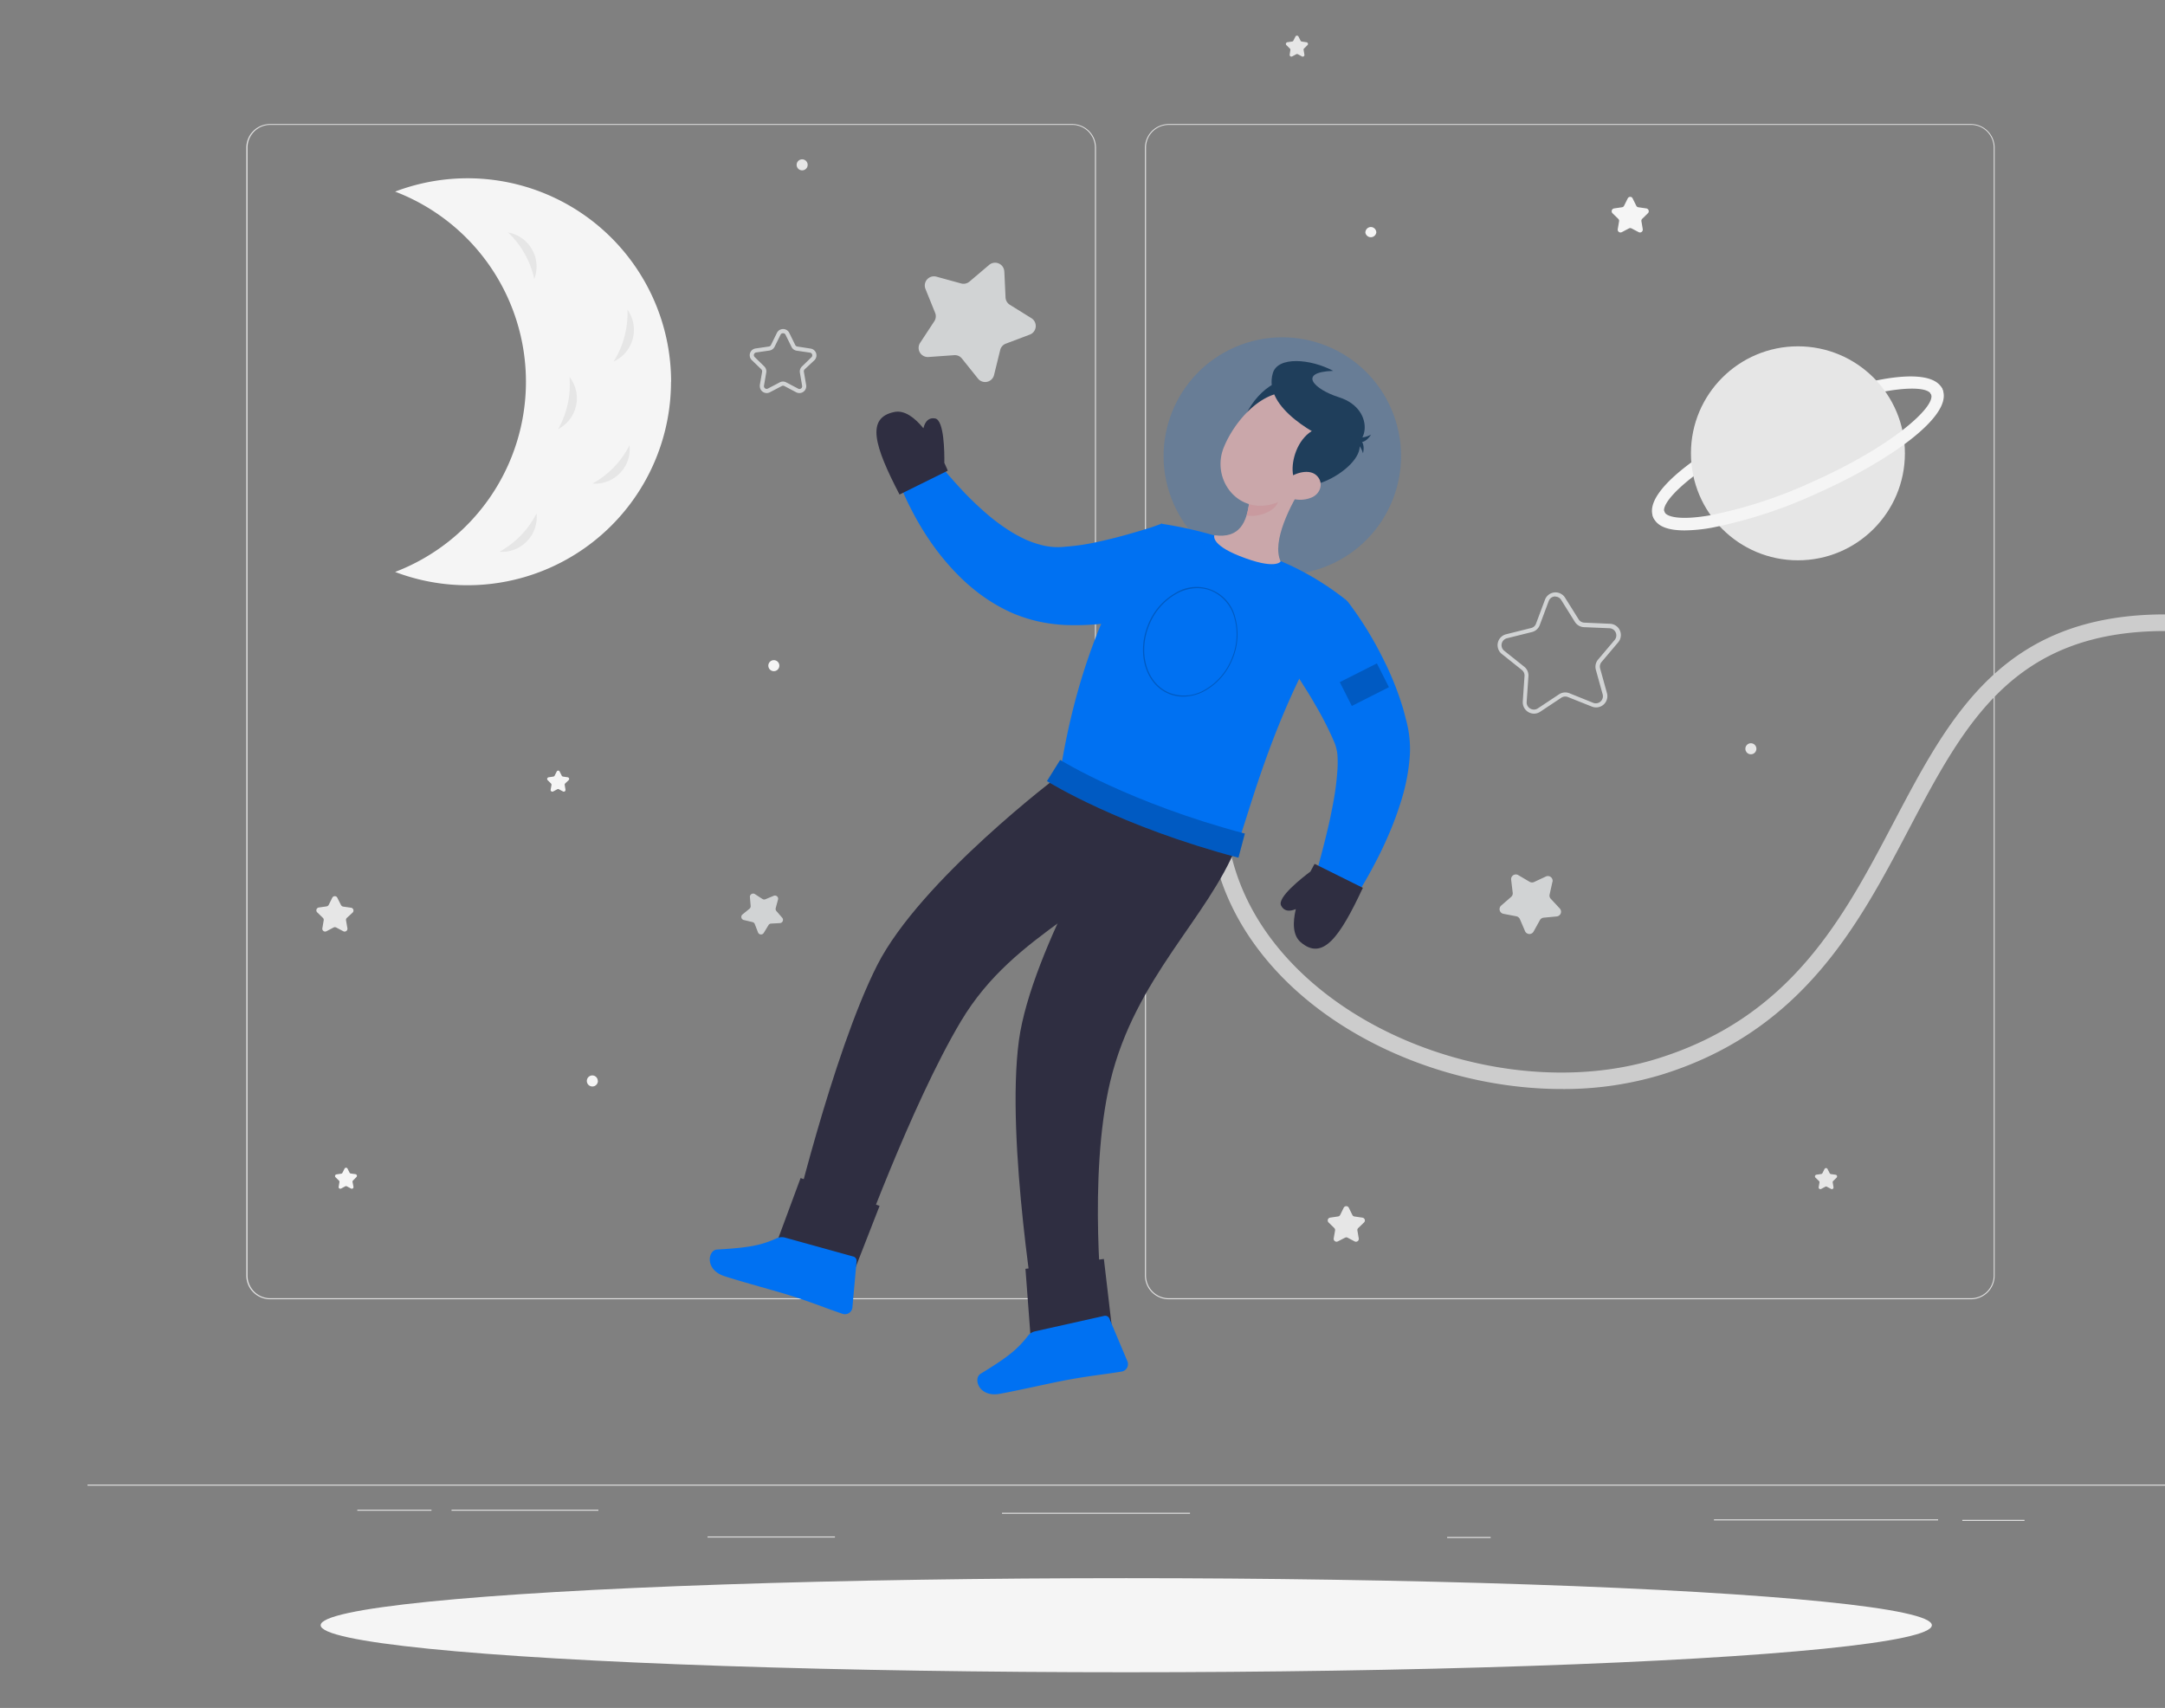 <svg id="a43bf0ee-23c5-49e4-a2e1-44df488c57d7" data-name="Layer 1" xmlns="http://www.w3.org/2000/svg" width="865.76" height="682.89" viewBox="0 0 865.76 682.89"><rect x="0" y="0" width="865.76" height="682.89" fill="#808080" stroke="none"/><g id="a5477d3f-9a29-413d-94d6-780d7d9cd355" data-name="freepik--background-complete--inject-2"><rect x="35" y="593.59" width="830.76" height="0.42" fill="#e0e0e0"/><rect x="578.69" y="614.52" width="17.41" height="0.42" fill="#e0e0e0"/><rect x="142.89" y="603.62" width="29.66" height="0.42" fill="#e0e0e0"/><rect x="282.95" y="614.32" width="50.94" height="0.42" fill="#e0e0e0"/><rect x="400.69" y="604.84" width="75.18" height="0.42" fill="#e0e0e0"/><rect x="685.39" y="607.48" width="89.64" height="0.42" fill="#e0e0e0"/><rect x="180.57" y="603.62" width="58.72" height="0.42" fill="#e0e0e0"/><rect x="784.71" y="607.68" width="24.87" height="0.42" fill="#e0e0e0"/><path d="M428.78,519.48H108A9.49,9.49,0,0,1,98.49,510V59a9.48,9.48,0,0,1,9.47-9.4H428.78a9.48,9.48,0,0,1,9.49,9.48h0V510A9.48,9.48,0,0,1,428.78,519.48ZM108,49.94a9.07,9.07,0,0,0-9,9.07V510a9.07,9.07,0,0,0,9,9.07H428.78a9.1,9.1,0,0,0,9.08-9.07V59a9.09,9.09,0,0,0-9.08-9.07Z" fill="#e0e0e0"/><path d="M788.19,519.48H467.35a9.5,9.5,0,0,1-9.49-9.48V59a9.5,9.5,0,0,1,9.49-9.4H788.19a9.48,9.48,0,0,1,9.45,9.4V510A9.48,9.48,0,0,1,788.19,519.48ZM467.35,49.94A9.08,9.08,0,0,0,458.28,59V510a9.09,9.09,0,0,0,9.07,9.07H788.19a9.09,9.09,0,0,0,9.07-9.07V59a9.09,9.09,0,0,0-9.07-9.07Z" fill="#e0e0e0"/><path d="M268.33,152.62A81.4,81.4,0,0,1,158,228.68a81.41,81.41,0,0,0,0-152.07,81.4,81.4,0,0,1,110.37,76Z" fill="#f5f5f5"/><path d="M212.79,99.8a13.76,13.76,0,0,1,.84,11.76,34.12,34.12,0,0,0-3.82-10.08,35.79,35.79,0,0,0-6.64-8.54A13.83,13.83,0,0,1,212.79,99.8Z" fill="#e6e6e6"/><path d="M253,135.54a13.82,13.82,0,0,1-7.61,9,35.16,35.16,0,0,0,4.32-10,36,36,0,0,0,1.21-10.74A13.84,13.84,0,0,1,253,135.54Z" fill="#e6e6e6"/><path d="M247.91,189.17a13.75,13.75,0,0,1-11,4.17,35,35,0,0,0,8.57-6.54,35.8,35.8,0,0,0,6.26-8.79A13.8,13.8,0,0,1,247.91,189.17Z" fill="#e6e6e6"/><path d="M210.71,216.42a13.81,13.81,0,0,1-11,4.19,36,36,0,0,0,14.84-15.35A13.77,13.77,0,0,1,210.71,216.42Z" fill="#e6e6e6"/><path d="M230.35,162.22a13.82,13.82,0,0,1-7.16,9.36,36.29,36.29,0,0,0,4.55-20.85A13.67,13.67,0,0,1,230.35,162.22Z" fill="#e6e6e6"/><path d="M663.42,208.36a2.49,2.49,0,0,1-2.27-1.47c-4.72-10.67,21.9-29.15,50.62-41.88s60.3-20,65-9.38a2.5,2.5,0,0,1-4.57,2h0c-2.11-4.75-25.92-2.49-58.44,11.93s-50.21,30.52-48.18,35.29a2.47,2.47,0,0,1-1.2,3.29l-.07,0A2.44,2.44,0,0,1,663.42,208.36Z" fill="#f5f5f5"/><circle cx="718.97" cy="181.25" r="42.78" fill="#e6e6e6"/><path d="M673.66,212.07c-6.78,0-11-1.66-12.51-5.18a2.51,2.51,0,0,1,1.26-3.32h0a2.48,2.48,0,0,1,3.29,1.19l0,.07c.66,1.5,5.18,3.43,18,1.23a181.68,181.68,0,0,0,40.49-13.14c32.47-14.37,50.18-30.5,48-35.31a2.5,2.5,0,1,1,4.57-2c4.71,10.67-21.9,29.15-50.63,41.87A187.4,187.4,0,0,1,684.51,211,64.79,64.79,0,0,1,673.66,212.07Z" fill="#f5f5f5"/><path d="M652.91,79.41l1.41,2.84a1.1,1.1,0,0,0,.85.62l3.14.46a1.14,1.14,0,0,1,1,1.28,1.13,1.13,0,0,1-.33.65l-2.28,2.23a1.09,1.09,0,0,0-.31,1l.53,3.12a1.14,1.14,0,0,1-.9,1.32,1.18,1.18,0,0,1-.76-.12l-2.81-1.48a1.19,1.19,0,0,0-1.07,0l-2.8,1.48a1.14,1.14,0,0,1-1.54-.44,1.12,1.12,0,0,1-.12-.76l.53-3.12a1.07,1.07,0,0,0-.34-1l-2.29-2.23a1.14,1.14,0,0,1,0-1.6,1.26,1.26,0,0,1,.65-.33l3.14-.46a1.1,1.1,0,0,0,.85-.62l1.41-2.84a1.15,1.15,0,0,1,1.48-.62A1.17,1.17,0,0,1,652.91,79.41Z" fill="#f5f5f5"/><path d="M134.91,359l1.45,2.85a1.18,1.18,0,0,0,.84.63l3.14.45a1.14,1.14,0,0,1,1,1.31,1.16,1.16,0,0,1-.32.63L138.7,367a1.12,1.12,0,0,0-.32,1l.54,3.14a1.13,1.13,0,0,1-1.67,1.19l-2.8-1.48a1.13,1.13,0,0,0-1.07,0l-2.81,1.48a1.13,1.13,0,0,1-1.66-1.19l.53-3.14a1.12,1.12,0,0,0-.31-1l-2.28-2.21a1.14,1.14,0,0,1,0-1.62,1.09,1.09,0,0,1,.63-.32l3.14-.45a1.2,1.2,0,0,0,.85-.63l1.41-2.85a1.13,1.13,0,0,1,2,0Z" fill="#e6e6e6"/><path d="M539.39,482.93l1.4,2.84a1.11,1.11,0,0,0,.86.62l3.14.46a1.14,1.14,0,0,1,1,1.29,1.2,1.2,0,0,1-.33.64L543.15,491a1.12,1.12,0,0,0-.34,1l.54,3.14a1.13,1.13,0,0,1-.9,1.32,1.15,1.15,0,0,1-.77-.12l-2.8-1.48a1.09,1.09,0,0,0-1,0L535,496.34a1.15,1.15,0,0,1-1.55-.49,1.25,1.25,0,0,1-.12-.71l.55-3.14a1.15,1.15,0,0,0-.33-1l-2.28-2.23a1.14,1.14,0,0,1,0-1.6,1.19,1.19,0,0,1,.65-.33l3.14-.46a1.15,1.15,0,0,0,.87-.62l1.39-2.84a1.16,1.16,0,0,1,1.53-.55A1.13,1.13,0,0,1,539.39,482.93Z" fill="#e6e6e6"/><path d="M519.24,14.6l.84,1.66a.66.66,0,0,0,.5.36l1.88.27a.69.69,0,0,1,.58.77.64.64,0,0,1-.2.39l-1.36,1.33a.64.64,0,0,0-.18.6l.31,1.86a.66.66,0,0,1-.51.79.69.69,0,0,1-.47-.07L519,21.68a.64.64,0,0,0-.63,0l-1.66.88a.69.69,0,0,1-.92-.3.76.76,0,0,1-.06-.42L516,20a.71.71,0,0,0-.2-.6l-1.36-1.33a.67.67,0,0,1,0-1,.64.64,0,0,1,.39-.2l1.88-.27a.66.66,0,0,0,.5-.36l.84-1.66a.69.69,0,0,1,.94-.23A.72.72,0,0,1,519.24,14.6Z" fill="#e6e6e6"/><path d="M223.79,308.47l.84,1.66a.68.68,0,0,0,.5.37l1.88.28a.67.67,0,0,1,.59.73.68.68,0,0,1-.21.42L226,313.26a.62.62,0,0,0-.18.59l.31,1.88a.68.68,0,0,1-.56.78.75.75,0,0,1-.42-.06l-1.66-.88a.6.6,0,0,0-.63,0l-1.66.88a.69.69,0,0,1-.93-.28.67.67,0,0,1-.07-.44l.33-1.88a.68.68,0,0,0-.2-.59L219,311.93a.66.66,0,0,1,0-.94.65.65,0,0,1,.41-.21l1.88-.28a.66.66,0,0,0,.5-.37l.85-1.66a.65.65,0,0,1,.89-.28A.71.71,0,0,1,223.79,308.47Z" fill="#f5f5f5"/><path d="M138.93,467.16l.83,1.66a.7.7,0,0,0,.52.39l1.88.26a.68.68,0,0,1,.56.78.62.62,0,0,1-.2.38L141.17,472a.65.65,0,0,0-.19.6l.36,1.9a.65.65,0,0,1-.51.78.64.64,0,0,1-.47-.07l-1.66-.88a.7.7,0,0,0-.63,0l-1.66.88a.67.67,0,0,1-.91-.25.62.62,0,0,1-.07-.46l.31-1.86a.64.64,0,0,0-.2-.6l-1.36-1.33a.68.68,0,0,1,.38-1.16l1.88-.27a.71.71,0,0,0,.51-.38l.84-1.66a.69.69,0,0,1,1-.21A1,1,0,0,1,138.93,467.16Z" fill="#f5f5f5"/><path d="M730.82,467.41l.84,1.66a.69.69,0,0,0,.52.37l1.88.26a.68.68,0,0,1,.56.78.67.67,0,0,1-.2.39l-1.35,1.33a.64.64,0,0,0-.19.59l.31,1.87a.65.65,0,0,1-.51.78.64.64,0,0,1-.47-.07l-1.66-.88a.7.7,0,0,0-.63,0l-1.66.88a.69.69,0,0,1-.93-.27.68.68,0,0,1-.07-.44l.33-1.87a.63.63,0,0,0-.2-.59L726,470.87a.68.68,0,0,1,0-1,.77.77,0,0,1,.39-.2l1.88-.26a.68.68,0,0,0,.51-.37l.84-1.66a.68.68,0,0,1,.93-.25A.75.75,0,0,1,730.82,467.41Z" fill="#e6e6e6"/><circle cx="320.77" cy="65.91" r="2.21" fill="#e6e6e6"/><path d="M550.37,92.94A2.21,2.21,0,0,1,546,93a2.23,2.23,0,0,1,2.2-2.23h0A2.21,2.21,0,0,1,550.37,92.94Z" fill="#f5f5f5"/><circle cx="309.45" cy="266.15" r="2.21" fill="#f5f5f5"/><path d="M239.09,432.19a2.21,2.21,0,1,1-2.23-2.2h0a2.2,2.2,0,0,1,2.19,2.2Z" fill="#f5f5f5"/><circle cx="700.16" cy="299.38" r="2.21" fill="#e6e6e6"/></g><g id="f0f8e1ed-8308-47c9-a941-5745b8a4e810" data-name="freepik--Shadow--inject-2"><ellipse cx="450.38" cy="649.81" rx="322.15" ry="18.81" fill="#f5f5f5"/></g><path d="M306.6,157.16a2.76,2.76,0,0,1-2.75-2.77,2.32,2.32,0,0,1,0-.46l.91-5.26a1.15,1.15,0,0,0-.31-1L300.65,144a2.73,2.73,0,0,1,1.53-4.68l5.3-.77a1.1,1.1,0,0,0,.81-.59l2.36-4.81a2.76,2.76,0,0,1,5,0l2.36,4.81a1.13,1.13,0,0,0,.83.59l5.29.82a2.74,2.74,0,0,1,1.53,4.68l-3.89,3.63a1.07,1.07,0,0,0-.3,1l.9,5.27a2.74,2.74,0,0,1-2.23,3.17,2.82,2.82,0,0,1-1.76-.28l-4.74-2.5a1.06,1.06,0,0,0-1,0l-4.73,2.48A2.81,2.81,0,0,1,306.6,157.16Zm6.53-23.91a1,1,0,0,0-1,.59l-2.38,4.81a2.78,2.78,0,0,1-2.06,1.51l-5.3.76a1.1,1.1,0,0,0-.92,1.23,1.16,1.16,0,0,0,.32.62l3.84,3.74a2.75,2.75,0,0,1,.78,2.44l-.9,5.26a1.09,1.09,0,0,0,.88,1.26,1.07,1.07,0,0,0,.68-.11l4.76-2.49a2.72,2.72,0,0,1,2.54,0l4.75,2.49a1.08,1.08,0,0,0,1.49-.33,1.1,1.1,0,0,0,.16-.75l-.9-5.27a2.8,2.8,0,0,1,.78-2.44l3.84-3.74a1.07,1.07,0,0,0-.6-1.84l-5.3-.77a2.7,2.7,0,0,1-2.06-1.51l-2.41-4.87A1,1,0,0,0,313.13,133.25Z" fill="#d1d3d4"/><path d="M401.62,108.57l.48,10.25a3.66,3.66,0,0,0,1.66,3l8.71,5.41a3.68,3.68,0,0,1-.65,6.55l-9.59,3.62a3.63,3.63,0,0,0-2.26,2.54l-2.46,10a3.67,3.67,0,0,1-6.43,1.43l-6.41-8a3.58,3.58,0,0,0-3.12-1.36l-10.22.73A3.67,3.67,0,0,1,368,137l5.63-8.57a3.62,3.62,0,0,0,.33-3.32l-3.85-9.51a3.67,3.67,0,0,1,1.93-4.82,3.72,3.72,0,0,1,2.42-.16l9.88,2.71a3.7,3.7,0,0,0,3.33-.73l7.84-6.65a3.68,3.68,0,0,1,6.1,2.64Z" fill="#d1d3d4"/><path d="M613.43,285.34a4.53,4.53,0,0,1-4.49-4.61v-.21l.7-10.23a2.81,2.81,0,0,0-1.06-2.41l-8-6.38a4.51,4.51,0,0,1-.74-6.33,4.46,4.46,0,0,1,2.4-1.56l10-2.5a2.72,2.72,0,0,0,2-1.76l3.59-9.6a4.5,4.5,0,0,1,8-.81l5.45,8.69a2.78,2.78,0,0,0,2.27,1.32l10.25.45a4.51,4.51,0,0,1,3.33,7.38l-6.65,7.86a2.84,2.84,0,0,0-.61,2.62l2.74,9.89a4.5,4.5,0,0,1-6,5.38L627,278.7a2.85,2.85,0,0,0-2.63.26l-8.54,5.67A4.5,4.5,0,0,1,613.43,285.34ZM622,238.49h-.3a2.78,2.78,0,0,0-2.38,1.82l-3.59,9.61a4.45,4.45,0,0,1-3.12,2.79l-10,2.49a2.85,2.85,0,0,0-1.08,5l8,6.38a4.47,4.47,0,0,1,1.67,3.82l-.7,10.23a2.78,2.78,0,0,0,1.39,2.65,2.83,2.83,0,0,0,3,0l8.56-5.67a4.47,4.47,0,0,1,4.15-.43l9.53,3.84a2.84,2.84,0,0,0,3.78-3.33l-2.74-9.88a4.48,4.48,0,0,1,.88-4.09l6.65-7.86a2.86,2.86,0,0,0-2.06-4.67l-10.24-.43a4.54,4.54,0,0,1-3.62-2.11L624.38,240a2.79,2.79,0,0,0-2.39-1.46Z" fill="#d1d3d4"/><path d="M620.81,352.55l-1.15,5.17a1.86,1.86,0,0,0,.47,1.64l3.61,3.88a1.9,1.9,0,0,1-.1,2.68,2,2,0,0,1-1.12.5l-5.27.5a1.94,1.94,0,0,0-1.47,1l-2.57,4.63a1.89,1.89,0,0,1-2.63.6,1.86,1.86,0,0,1-.7-.77l-2.1-4.9a2,2,0,0,0-1.38-1.11l-5.19-1a1.9,1.9,0,0,1-.91-3.29l4-3.49a1.87,1.87,0,0,0,.61-1.69l-.63-5.26a1.88,1.88,0,0,1,1.75-2,1.83,1.83,0,0,1,1.08.24l4.57,2.69a1.94,1.94,0,0,0,1.77.09l4.8-2.24a1.9,1.9,0,0,1,2.58,2.2Z" fill="#d1d3d4"/><path d="M311.13,359.63l-.93,3.47a1.31,1.31,0,0,0,.27,1.16l2.34,2.7a1.29,1.29,0,0,1-.16,1.82,1.24,1.24,0,0,1-.75.3l-3.59.2a1.25,1.25,0,0,0-1,.62L305.42,373a1.29,1.29,0,0,1-1.76.45,1.38,1.38,0,0,1-.54-.65l-1.29-3.32a1.29,1.29,0,0,0-.9-.8l-3.49-.83a1.27,1.27,0,0,1-.51-2.24l2.77-2.26a1.28,1.28,0,0,0,.48-1.1l-.3-3.58a1.3,1.3,0,0,1,1.21-1.39,1.26,1.26,0,0,1,.79.21l3,1.94a1.31,1.31,0,0,0,1.2.12l3.32-1.38a1.28,1.28,0,0,1,1.73,1.51Z" fill="#d1d3d4"/><path d="M624.61,435.43c-41.69,0-85.72-17.05-113.25-46.18-27.78-29.41-35.22-66.59-20.95-104.67l6.21,2.32c-13.29,35.61-6.38,70.34,19.58,97.8,35,37.09,98,53.68,146.46,38.6,53.63-16.62,74.44-56.19,94.56-94.41,22.53-42.8,43.74-83.23,108.54-83.23v6.65c-60.71,0-80.15,36.92-102.66,79.67-19.79,37.57-42.2,80.15-98.46,97.65A135,135,0,0,1,624.61,435.43Z" fill="#ccc"/><path d="M479,239.8l-2.24.88-2.08.78-4.15,1.41c-2.78.92-5.57,1.67-8.31,2.48a151.68,151.68,0,0,1-17.41,3.54,103.36,103.36,0,0,1-18.93,1,65,65,0,0,1-10.58-1.4,61.47,61.47,0,0,1-10.35-3.32c-13-5.73-22.32-14.79-29.69-24.24a111,111,0,0,1-9.67-15c-1.38-2.59-2.7-5.16-3.87-7.82-.6-1.33-1.17-2.68-1.67-4s-1-2.68-1.57-4.29l14.75-7.29,2.24,2.82c.8,1,1.58,2,2.41,2.93,1.66,1.94,3.32,3.85,5,5.69a126.24,126.24,0,0,0,10.45,10.37,78.43,78.43,0,0,0,11.05,8.31,59,59,0,0,0,5.58,3,38.31,38.31,0,0,0,5.52,2,26.14,26.14,0,0,0,10.66.93,89,89,0,0,0,13.19-2c4.62-1,9.36-2.22,14.08-3.62,2.37-.65,4.73-1.4,7.09-2.13l4.16-1.51Z" fill="#0071f2"/><path d="M464.44,209.41s-29.54,29-40.64,100.46l70.85,28c4.25-9.39,15-57.36,43.2-98.32a113.33,113.33,0,0,0-21.7-13.42A322.22,322.22,0,0,0,486,214.21,162,162,0,0,0,464.44,209.41Z" fill="#0071f2"/><path d="M521.28,193.61c-5,7.88-12.89,22.83-9.17,30.89,0,0-2,3.54-16.45-2.2-11.76-4.68-10.05-8.3-10.05-8.3,10.4,1.48,12.94-5.67,13.91-13Z" fill="#f9b499"/><path d="M512.41,196.67l-12.88,4.4a30.21,30.21,0,0,1-1,5c3.84.9,10.41-1.11,12.3-4.76A14.08,14.08,0,0,0,512.41,196.67Z" fill="#f7a48b"/><path d="M513.52,152.62c-6.64-1-19.94,14.16-15.32,21.6S526.07,154.51,513.52,152.62Z" fill="#263238"/><path d="M527.73,184.5c-7.76,9.74-11.8,15.82-20.59,17.43-13.29,2.45-22.51-11-17.83-22.86,4.22-10.67,16.2-24.79,29-21.85a17,17,0,0,1,9.42,27.28Z" fill="#f9b499"/><path d="M520,194c-6.91-1.57-2.5-27.72,15.36-22.9C557,176.91,531.22,196.48,520,194Z" fill="#263238"/><path d="M535.9,177.92c-8.31-3.07-31.08-14.68-26.91-28.72,2-6.83,15.08-5.75,24.14-.92-14.71.53-7.33,7.53,2.29,10.55C551.07,163.75,547,182.08,535.9,177.92Z" fill="#263238"/><path d="M538.05,174.39s8.83-1.17,7,6.86A10,10,0,0,0,538.05,174.39Z" fill="#263238"/><path d="M538.44,173.65s5.4,7.08,9.81.14A10.1,10.1,0,0,1,538.44,173.65Z" fill="#263238"/><path d="M524.45,198.93a11.84,11.84,0,0,1-9,0c-3.84-1.67-3.19-5.64,0-7.91,2.89-2.05,8.31-3.67,11.17-.77S528,197.48,524.45,198.93Z" fill="#f9b499"/><path d="M423.8,309.87s-55.63,41.88-73,76c-18,35.47-34.95,107.4-34.95,107.4l26.37,9.57s22.05-61.06,42.09-94.59c21.85-36.55,58.05-44.94,86.08-80Z" fill="#2f2e41"/><path d="M449,319.79S412.43,379.37,407.45,416c-5.4,40.11,7.43,115.58,7.43,115.58l26.25-6.3s-6.28-54.71,2.86-92.94c10-41.54,39.11-65.28,50.66-94.49Z" fill="#2f2e41"/><path d="M537.91,239.53l1.1,1.08,1.25,1.67,2.37,3.32c1.51,2.22,3,4.47,4.39,6.76s2.74,4.64,4,7,2.49,4.82,3.67,7.29a120.59,120.59,0,0,1,6.08,15.67c.43,1.35.81,2.76,1.16,4.19l.55,2.13.13.53.17.76.33,1.51a44.24,44.24,0,0,1,.65,10.84,78.21,78.21,0,0,1-3.32,17.49,132.09,132.09,0,0,1-5.67,15.2c-2.13,4.86-4.49,9.51-7,14.06a133.54,133.54,0,0,1-8.31,13.29L524.75,355c2.53-9.12,5.15-18.57,7.13-27.66.93-4.57,1.85-9.07,2.36-13.41.27-2.19.45-4.29.6-6.31a48.24,48.24,0,0,0,0-5.64,16.93,16.93,0,0,0-.8-3.93l-.11-.29v-.15l-.15-.33-.6-1.41c-.4-.93-.8-1.88-1.28-2.83a128,128,0,0,0-6.07-11.46c-1.09-1.93-2.24-3.84-3.45-5.75s-2.38-3.82-3.64-5.71-2.49-3.79-3.76-5.67l-3.62-5.35Z" fill="#0071f2"/><circle cx="512.79" cy="182.34" r="47.47" transform="translate(-30.35 217.04) rotate(-23.23)" fill="#0071f2" opacity="0.19" style="isolation:isolate"/><polygon points="444.63 530.65 412.45 538.91 410.07 507.31 441.43 503.37 444.63 530.65" fill="#2f2e41"/><path d="M414.11,532.26l27.52-6.15a1.8,1.8,0,0,1,2,1.07l7.21,17.11a3,3,0,0,1-1.65,3.92,2.45,2.45,0,0,1-.64.18c-7.9,1.3-11.8,1.53-21.7,3.33-6.1,1.11-18.56,4-27,5.56s-10.8-6.11-7.73-8c11.29-6.88,14.84-9.89,19-15.24A5,5,0,0,1,414.11,532.26Z" fill="#0071f2"/><polygon points="341.75 507.74 309.45 499.89 320.15 471.02 351.74 482.15 341.75 507.74" fill="#2f2e41"/><path d="M314.14,494.89l27.16,7.53a1.75,1.75,0,0,1,1.23,1.84l-1.66,18.5a3,3,0,0,1-3.26,2.69,2.75,2.75,0,0,1-.69-.15c-7.58-2.56-11.13-4.19-20.74-7.26-5.9-1.88-18.27-5.15-26.4-7.76s-6.64-10.47-3.07-10.67c13.19-.76,17.74-1.74,23.91-4.52A5,5,0,0,1,314.14,494.89Z" fill="#0071f2"/><path d="M495.24,342.93c-47.45-12.58-75.41-29.91-76.57-30.62l5.28-8.46c.26.18,28,17.28,73.85,29.44Z" fill="#0071f2"/><path d="M495.24,342.93c-47.45-12.58-75.41-29.91-76.57-30.62l5.28-8.46c.26.18,28,17.28,73.85,29.44Z" opacity="0.2" style="isolation:isolate"/><path d="M473.18,278.53a15,15,0,0,1-5.85-1.16c-9.27-3.87-12.93-16.3-8.17-27.73a25.15,25.15,0,0,1,11-12.6A15.9,15.9,0,0,1,494,247a25.26,25.26,0,0,1-1.18,16.62h0a25.19,25.19,0,0,1-11,12.59A18,18,0,0,1,473.18,278.53Zm5.57-43.37a17.53,17.53,0,0,0-8.31,2.25,24.74,24.74,0,0,0-10.83,12.39c-4.67,11.22-1.1,23.41,7.95,27.18a16.15,16.15,0,0,0,14.08-1.11,24.74,24.74,0,0,0,10.83-12.39l.18.08-.18-.08a24.8,24.8,0,0,0,1.16-16.4,16.11,16.11,0,0,0-9.12-10.79A15.2,15.2,0,0,0,478.75,235.16Z" fill="#0071f2"/><path d="M473.18,278.53a15,15,0,0,1-5.85-1.16c-9.27-3.87-12.93-16.3-8.17-27.73a25.15,25.15,0,0,1,11-12.6A15.9,15.9,0,0,1,494,247a25.26,25.26,0,0,1-1.18,16.62h0a25.19,25.19,0,0,1-11,12.59A18,18,0,0,1,473.18,278.53Zm5.57-43.37a17.53,17.53,0,0,0-8.31,2.25,24.74,24.74,0,0,0-10.83,12.39c-4.67,11.22-1.1,23.41,7.95,27.18a16.15,16.15,0,0,0,14.08-1.11,24.74,24.74,0,0,0,10.83-12.39l.18.08-.18-.08a24.8,24.8,0,0,0,1.16-16.4,16.11,16.11,0,0,0-9.12-10.79A15.2,15.2,0,0,0,478.75,235.16Z" opacity="0.2" style="isolation:isolate"/><path d="M377.63,185.05c.06-4.06-.06-17-3.64-17.73-2.38-.46-4,.91-4.73,3.91-3.46-4.23-7.53-7.36-11.66-6.5-11.31,2.35-8.05,13.44,2.11,33L379,188.19S378.54,187,377.63,185.05Z" fill="#2f2e41"/><path d="M525.7,345.4s-.69,1.17-1.67,3.07c-3.36,2.51-13.37,10.36-11.74,13.59,1.08,2.15,3.09,2.59,5.89,1.43-1.25,5.32-1.26,10.45,1.93,13.21,8.79,7.56,15.57-1.78,24.88-21.72Z" fill="#2f2e41"/><rect x="537.27" y="268.42" width="16.63" height="10.67" transform="translate(-64.82 275.5) rotate(-26.81)" fill="#0071f2"/><rect x="537.27" y="268.42" width="16.63" height="10.67" transform="translate(-64.82 275.5) rotate(-26.81)" opacity="0.2" style="isolation:isolate"/><path d="M494.65,316.23a1.07,1.07,0,1,1,1.17-1,1,1,0,0,1-.06.25A.94.94,0,0,1,494.65,316.23Z" fill="#0071f2"/><path d="M493.17,320.33a1.05,1.05,0,0,1-.3-1.47,1.07,1.07,0,0,1,1-.47,1.06,1.06,0,0,1-.7,1.94Z" fill="#0071f2"/><path d="M491.69,324.42a1,1,0,0,1-1-1.15,1.06,1.06,0,1,1,2.11.19.75.75,0,0,1,0,.26A.94.94,0,0,1,491.69,324.42Z" fill="#0071f2"/><path d="M496.13,319.09a1.06,1.06,0,1,1,1.15-1,1.22,1.22,0,0,1-.06.26A.93.93,0,0,1,496.13,319.09Z" fill="#0071f2"/><path d="M494.65,323.17a1.06,1.06,0,1,1,1.15-1,1.31,1.31,0,0,1-.06.27A.91.91,0,0,1,494.65,323.17Z" fill="#0071f2"/><path d="M493.17,327.28a.94.94,0,0,1-.4-1.25.82.82,0,0,1,1.62.19.83.83,0,0,1-.13.34A.92.92,0,0,1,493.17,327.28Z" fill="#0071f2"/></svg>
